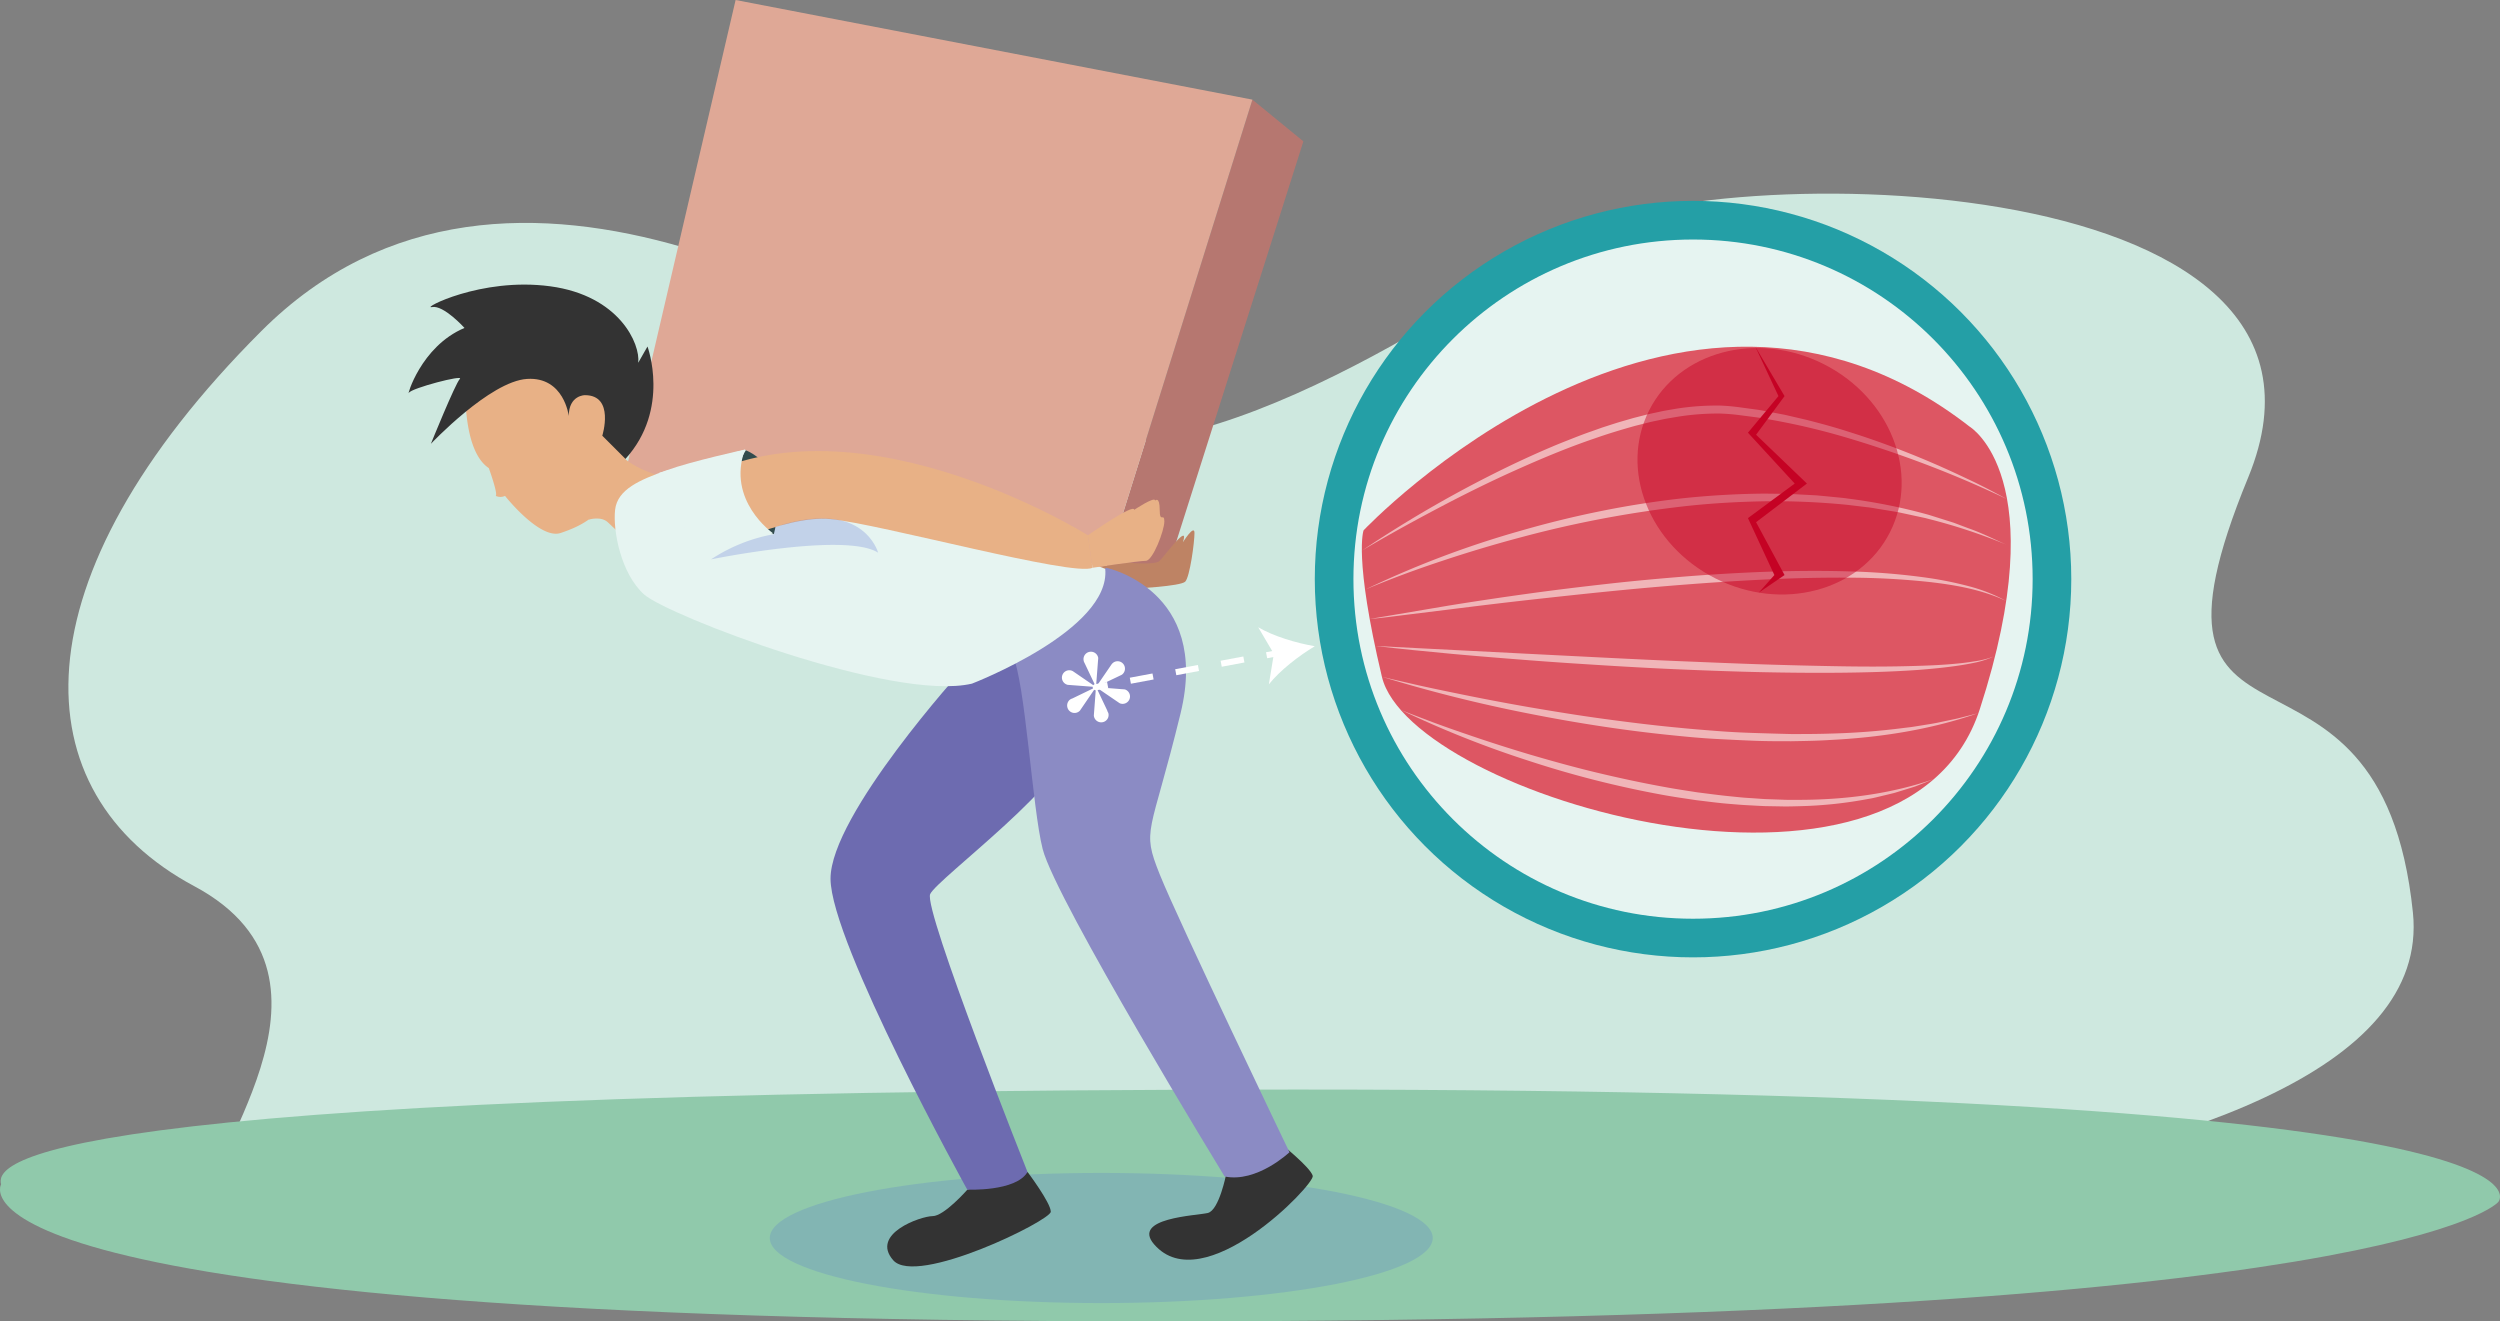 <svg xmlns="http://www.w3.org/2000/svg" viewBox="0 0 1229.36 649.78"><rect x="0" y="0" width="1229.36" height="649.78" fill="#808080" stroke="none"/><defs><style>.cls-1,.cls-12,.cls-17,.cls-18{fill:none;}.cls-2{fill:#cee8df;}.cls-3{fill:#90c9ab;}.cls-4{fill:blue;opacity:0.1;}.cls-5{fill:#333;}.cls-6{fill:#b67770;}.cls-7{fill:#6d6bb0;}.cls-8{fill:#dfa896;}.cls-9{fill:#e8b186;}.cls-10{fill:#be8364;}.cls-11{fill:#8b8bc4;}.cls-12{stroke:#000;}.cls-12,.cls-17,.cls-18{stroke-miterlimit:10;}.cls-13{fill:#e6f4f1;}.cls-14{fill:#324b4d;}.cls-15{fill:#324bcc;opacity:0.2;}.cls-16{fill:#249fa6;}.cls-17,.cls-18{stroke:#fff;stroke-width:3px;}.cls-18{stroke-dasharray:11.36 11.36;}.cls-19{fill:#fff;}.cls-20{fill:#dd5663;}.cls-21{fill:#f0b5b8;}.cls-22,.cls-23{fill:#c50224;}.cls-22{opacity:0.46;}</style></defs><title>katawan_2</title><g id="Layer_3" data-name="Layer 3"><path class="cls-1" d="M336.57,277.72" transform="translate(-166.46 -26.22)"/><path class="cls-1" d="M332.77,281.12" transform="translate(-166.46 -26.22)"/><path class="cls-2" d="M755,636c97,0,614-5,598-161s-146-56-81-214S995,104,935,144,734,277,668,232,417,67,295,189,176,416,262,462s-3,141,11,155S755,636,755,636Z" transform="translate(-166.46 -26.22)"/></g><g id="Layer_5" data-name="Layer 5"><path class="cls-3" d="M167,608.64S127,676,737,676s658-58.73,658-58.73S1443,562,804,562,165,600,167,608.64Z" transform="translate(-166.46 -26.22)"/><ellipse class="cls-4" cx="541.54" cy="608.78" rx="163" ry="32"/></g><g id="pv"><path class="cls-5" d="M642.15,611.24s-11.4,13-17.09,13-30.77,8.68-19.37,21.69,77.49-19.52,77.49-23.86-11.4-19.52-11.4-19.52Z" transform="translate(-166.46 -26.22)"/><path class="cls-5" d="M769.41,603.69s-3.46,17.65-9,19-37.73,2.37-26.41,15.44c24,27.71,79.1-29.49,78-33.69s-16.16-16.19-16.16-16.19Z" transform="translate(-166.46 -26.22)"/><polygon class="cls-6" points="615.86 49 640.93 69.51 572.55 284.89 540.64 289.45 615.86 49"/><path class="cls-7" d="M639.87,355.31s-65,71.58-65,103,67.23,152.91,67.23,152.91,23.93,1.08,29.63-8.68c0,0-51.28-129.05-47.86-136.65s71.79-57.48,69.51-77-1.52-47.72-10.45-49.34S639.87,355.31,639.87,355.31Z" transform="translate(-166.46 -26.22)"/><polygon class="cls-8" points="361.73 0 615.86 49 540.64 289.45 307.03 234.75 361.73 0"/><path class="cls-9" d="M395.43,213.11s-2.28,34.19,11.4,43.3c0,0,4.56,12.54,3.42,13.67a5.5,5.5,0,0,0,4.56,0s17.09,21.65,27.35,18.23,18.23-8,22.79-17.09l9.12-19.37-8-19.94s0-14.24-11.4-13.11-8,12.54-8,12.54l-3.42-34.19-41,5.7Z" transform="translate(-166.46 -26.22)"/><path class="cls-10" d="M721.4,302.91s13.06,1.37,15.34-.91,14.81-19.37,11.4-9.12c0,0,5.7-9.12,5.7-4.56s-2.28,21.65-4.56,23.93-25.07,3.42-25.07,3.42l-17-10.77Z" transform="translate(-166.46 -26.22)"/><path class="cls-9" d="M455.9,281.77s6.2-2,9.62,1.43,10.26,9.12,10.26,9.12,22.79-26.21,22.79-28.49-17.66-4.56-26.78-13.67l-.57,2.28Z" transform="translate(-166.46 -26.22)"/><path class="cls-11" d="M710.53,305.42S761.81,316.26,747,377s-19.37,56.39-10.26,79.17,63.82,136.65,63.82,136.65-16,15.18-31.91,11.93c0,0-83-135.76-89.46-161-5.13-20.06-8.52-82.19-14.81-95.43S710.53,305.42,710.53,305.42Z" transform="translate(-166.46 -26.22)"/><path class="cls-5" d="M446.15,230.78s-2.28-19.37-20.51-18.23-47.29,31.91-47.29,31.91,12-29.63,14.24-31.91-23.93,4.56-25.07,6.84,5.7-22.79,27.35-31.91c0,0-10.26-11.4-16-10.26S402.84,162.4,437,167s44.44,28.49,43.3,37.61l4.56-8s11.4,30.77-10.83,55.27l-11.4-11.4s6.27-19.94-8.55-19.94C454.12,220.52,446.15,220.52,446.15,230.78Z" transform="translate(-166.46 -26.22)"/><path class="cls-12" d="M528.19,247.3" transform="translate(-166.46 -26.22)"/><path class="cls-13" d="M532.75,247.3S506.54,253,494,257.56s-23.93,9.12-25.07,19.37,2.85,31.34,14.24,41.59,122.5,53,161.25,43.87c0,0,68.37-26.29,65.53-56.45L678.62,294l-90-21.65-28.49-8Z" transform="translate(-166.46 -26.22)"/><path class="cls-12" d="M519.08,305.42" transform="translate(-166.46 -26.22)"/><path class="cls-14" d="M547,288.9s8.94-31.31-13.76-41.29C533.23,247.6,515.09,275.22,547,288.9Z" transform="translate(-166.46 -26.22)"/><path class="cls-9" d="M513.38,299.72s37.61-20.51,61.54-18.23S694.57,310,703.69,305.42l-2.28-16s-121.93-76.35-201.7-21.65" transform="translate(-166.46 -26.22)"/><path class="cls-13" d="M511.67,303.71s21.08-12,34.76-15.38c0,0-22.79-16-13.67-41l-42.16,11.4" transform="translate(-166.46 -26.22)"/><path class="cls-15" d="M547,288.9a82.16,82.16,0,0,0-30.89,12.39s66.21-13.53,82.17-3.28c0,0-3.39-12.33-18.22-15.85s-32.28,3.21-32.28,3.21Z" transform="translate(-166.46 -26.22)"/><path class="cls-9" d="M701.41,289.47s22.79-16,22.79-12.54c0,0,10.26-6.84,10.26-4.56,0,0,2.28-2.28,2.28,4.56s2.28,1.14,2.28,5.7S733.32,302,729.9,302s-26.21,3.42-26.21,3.42" transform="translate(-166.46 -26.22)"/></g><g id="Layer_4" data-name="Layer 4"><circle class="cls-16" cx="832.54" cy="284.78" r="186"/><line class="cls-17" x1="538.77" y1="337.93" x2="544.67" y2="336.82"/><line class="cls-18" x1="555.84" y1="334.74" x2="617.26" y2="323.25"/><line class="cls-17" x1="622.84" y1="322.21" x2="628.74" y2="321.1"/><path class="cls-19" d="M691.3,373.86a3.62,3.62,0,0,0,6.22,1.79l7-10.26a1.29,1.29,0,0,0,.76.29l-.86,11.43-.07.93a3.64,3.64,0,0,0,7.05,1,3.69,3.69,0,0,0,.07-2.21v0l-.5-1,0-.06,0-.05,0-.05-4.78-10.07a1.36,1.36,0,0,0,.63-.55L717,372l.46.19a3.64,3.64,0,0,0,2.41-6.86,3.09,3.09,0,0,0-.48-.12h0l-1-.08-.09,0-.06,0L707,364.23a1.46,1.46,0,0,0-.15-.83l10.31-4.92.84-.4a3.08,3.08,0,0,0,.4-.29,3.66,3.66,0,0,0,.38-5.14,3.6,3.6,0,0,0-5.11-.39l-.36.34L713,353l-6.71,9.8a1.27,1.27,0,0,0-.76-.29l.87-11.36.09-1v-.06a1.88,1.88,0,0,0,0-.42,3.64,3.64,0,0,0-7.16,1.34,2.46,2.46,0,0,0,.12.47v.06l0,.05.29.59.09.17,4.89,10.29a1.29,1.29,0,0,0-.6.54l-9.55-6.55-.53-.36a3.62,3.62,0,0,0-4.52,5.51,3.66,3.66,0,0,0,2,1.21h0l.93.07,11.36.87a1.46,1.46,0,0,0,.15.83l-10.33,5-.12,0-.7.35A3.66,3.66,0,0,0,691.3,373.86Z" transform="translate(-166.46 -26.22)"/><path class="cls-19" d="M813,344c-7.79,4.67-17.19,11.92-22.58,18.74l2.45-15-7.69-13.07C792.66,339.1,804,342.46,813,344Z" transform="translate(-166.46 -26.22)"/><circle class="cls-13" cx="832.54" cy="284.78" r="167"/><path class="cls-20" d="M837,287s154-163,298-51c0,0,42,25,5,139s-280,43-294-16S837,287,837,287Z" transform="translate(-166.46 -26.22)"/><path class="cls-21" d="M836.14,297A593.49,593.49,0,0,1,910,254.75c6.42-3.05,12.88-6,19.45-8.77,3.27-1.41,6.59-2.7,9.88-4s6.64-2.59,10-3.74l5-1.78,5.09-1.64L962,234l2.57-.75,5.15-1.49c3.47-.85,6.91-1.84,10.42-2.54,1.75-.36,3.49-.79,5.26-1.1l5.3-.92a128.23,128.23,0,0,1,21.53-1.55,102.32,102.32,0,0,1,10.77,1l5.31.72c1.77.24,3.54.46,5.29.82l10.52,2,10.41,2.42c6.91,1.75,13.78,3.6,20.56,5.79,13.59,4.23,26.92,9.22,40,14.77l4.89,2.11,4.85,2.19c3.24,1.45,6.44,3,9.65,4.5s6.39,3.1,9.54,4.72,6.28,3.3,9.37,5q-19.18-9.18-39-16.75t-40.16-13.6a336.5,336.5,0,0,0-41.21-9.44c-1.73-.34-3.48-.53-5.22-.76l-5.23-.68a98.62,98.62,0,0,0-10.4-.88,125.15,125.15,0,0,0-20.82,1.59l-5.18.88c-1.73.3-3.43.71-5.15,1.06-3.44.67-6.83,1.63-10.24,2.45-6.77,1.89-13.52,3.91-20.17,6.26-13.35,4.53-26.37,10-39.28,15.8s-25.57,12.1-38.09,18.71S848.33,289.77,836.14,297Z" transform="translate(-166.46 -26.22)"/><path class="cls-21" d="M837.71,316.18a473,473,0,0,1,76-28.81q19.56-5.68,39.56-9.74t40.28-6.35q20.29-2.16,40.74-2.34l10.21.13c3.4.06,6.8.32,10.2.47l5.1.27,5.08.48,5.08.5c1.69.17,3.39.31,5.07.58a279.18,279.18,0,0,1,40,8.06l9.72,3.06,2.43.77,2.38.9,4.76,1.8c6.42,2.21,12.49,5.3,18.67,8.06a277,277,0,0,0-38.47-12.7l-1.22-.33-1.24-.27-2.47-.53-4.94-1.07-4.94-1.06-5-.82-5-.82c-1.66-.27-3.32-.6-5-.76l-10-1.2a362.07,362.07,0,0,0-40.35-1.73c-13.47.23-26.93,1-40.33,2.53a544.86,544.86,0,0,0-79.45,15.12Q895,295.57,875.73,302C862.89,306.23,850.2,310.93,837.71,316.18Z" transform="translate(-166.46 -26.22)"/><path class="cls-21" d="M840,330.6,878.94,324q19.51-3.15,39.09-5.85c13.05-1.82,26.14-3.39,39.23-4.86s26.23-2.66,39.37-3.7c26.29-2,52.69-3.19,79.1-2.39a333.56,333.56,0,0,1,39.48,3.29,178.12,178.12,0,0,1,19.41,4,80.49,80.49,0,0,1,18.38,7.27c-12-5.62-25.05-7.89-38-9.37a379.18,379.18,0,0,0-39.28-2.11q-19.69-.11-39.38.82t-39.34,2.44c-13.11,1-26.2,2.17-39.29,3.48s-26.16,2.74-39.24,4.19-26.14,3.06-39.2,4.7l-19.6,2.42C853.09,329.12,846.57,330.07,840,330.6Z" transform="translate(-166.46 -26.22)"/><path class="cls-21" d="M842.6,343.87l76.23,3.9,38.1,1.92c12.7.63,25.4,1.25,38.1,1.76s25.4,1.06,38.11,1.47,25.41.72,38.11.94,25.41.22,38.1-.2c6.35-.18,12.69-.47,19-1.08,3.16-.28,6.3-.7,9.43-1.21A43.94,43.94,0,0,0,1147,349a44.23,44.23,0,0,1-9.08,3q-4.68,1-9.42,1.67c-6.32.91-12.67,1.5-19,2-12.72.88-25.47,1.24-38.21,1.36s-25.48,0-38.21-.27-25.46-.74-38.18-1.26-25.43-1.22-38.14-2-25.41-1.6-38.09-2.58-25.37-2-38.05-3.15l-19-1.84-9.5-1Z" transform="translate(-166.46 -26.22)"/><path class="cls-21" d="M846,359c3,.75,6,1.45,9,2.14l9,2.07q9.06,2,18.14,3.84,18.15,3.76,36.41,6.94c12.17,2.08,24.36,4.07,36.59,5.73s24.48,3.2,36.76,4.34c6.14.64,12.28,1.1,18.43,1.59s12.31.8,18.47,1,12.32.39,18.48.53c6.16,0,12.33,0,18.48-.2a351.44,351.44,0,0,0,36.85-2.79c1.53-.2,3.07-.33,4.59-.58l4.57-.73c3-.49,6.1-.93,9.11-1.63l4.53-.95c1.51-.32,3-.6,4.52-1l9-2.29c-23.42,8.11-48.26,11.91-73,13.12-6.2.4-12.41.47-18.62.59-6.21,0-12.42,0-18.62-.25s-12.4-.56-18.59-.89-12.38-.89-18.55-1.51c-24.7-2.39-49.23-6.17-73.54-11A716.4,716.4,0,0,1,846,359Z" transform="translate(-166.46 -26.22)"/><path class="cls-21" d="M855.19,375.25c2.61,1.08,5.24,2.09,7.87,3.1l7.9,3c5.29,1.95,10.59,3.85,15.92,5.65q16,5.53,32.13,10.33c10.79,3.16,21.62,6.17,32.55,8.79s21.89,5,32.95,7c5.51,1.05,11.06,1.86,16.61,2.73,5.56.7,11.12,1.47,16.7,2,2.79.29,5.58.6,8.37.76s5.59.41,8.39.56l8.4.29c1.4.08,2.8.09,4.2.08h4.2c22.39-.05,44.9-2.89,66.24-10.29l-7.87,3.12c-.66.25-1.31.53-2,.75l-2,.63-4.05,1.25c-1.35.4-2.7.87-4.06,1.23l-4.12,1c-2.75.64-5.49,1.41-8.29,1.85a206.66,206.66,0,0,1-33.78,3.58l-4.25.11c-1.42,0-2.84.08-4.25,0l-8.5-.15c-2.83-.1-5.66-.29-8.49-.43s-5.65-.38-8.48-.62c-5.65-.42-11.27-1.2-16.89-1.87-5.6-.85-11.21-1.62-16.77-2.66a497.24,497.24,0,0,1-65.71-16.73A499.75,499.75,0,0,1,855.19,375.25Z" transform="translate(-166.46 -26.22)"/><ellipse class="cls-22" cx="1036.64" cy="257.97" rx="59.03" ry="66.36" transform="translate(172.52 1040.72) rotate(-63.2)"/><polygon class="cls-23" points="863.21 170.54 877.54 194.78 863.54 213.78 888.54 237.78 863.54 256.78 877.54 282.78 864.88 291.41 872.54 282.78 859.54 254.78 882.54 237.78 859.54 212.78 874.54 194.78 863.21 170.54"/></g></svg>